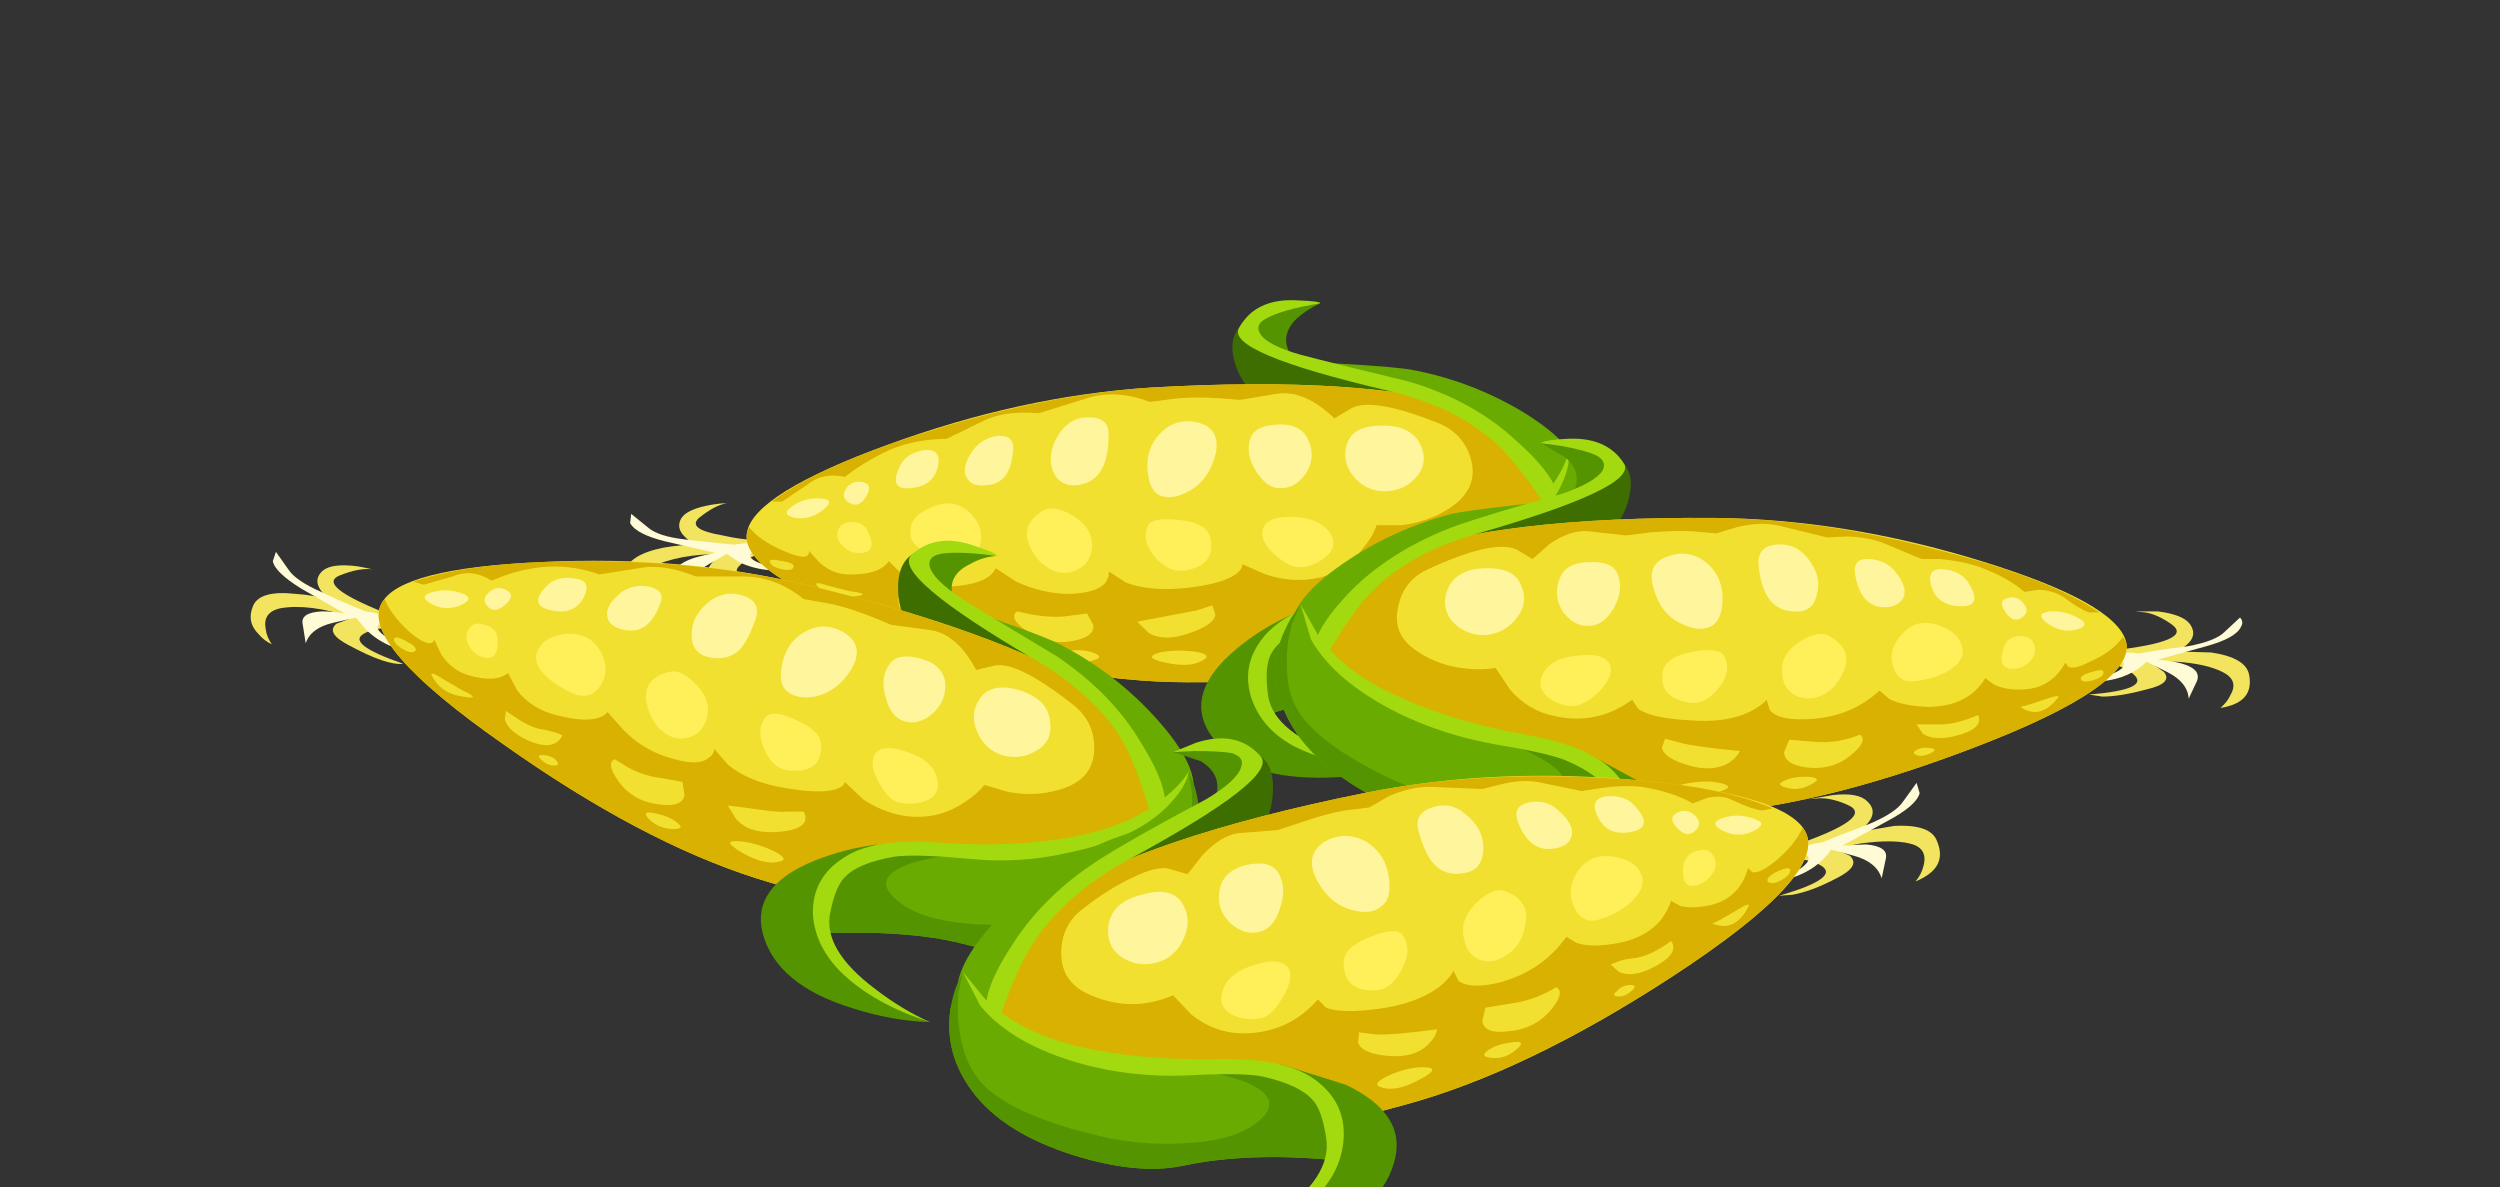 <?xml version="1.0" encoding="iso-8859-1"?>
<!-- Generator: Adobe Illustrator 15.1.0, SVG Export Plug-In . SVG Version: 6.00 Build 0)  -->
<!DOCTYPE svg PUBLIC "-//W3C//DTD SVG 1.1//EN" "http://www.w3.org/Graphics/SVG/1.1/DTD/svg11.dtd">
<svg version="1.1" id="flash0.ai" xmlns="http://www.w3.org/2000/svg" xmlns:xlink="http://www.w3.org/1999/xlink" x="0px" y="0px"
	 width="97.4px" height="46.25px" viewBox="0 0 97.4 46.25" style="enable-background:new 0 0 97.4 46.25;" xml:space="preserve">
<rect x="0" y="0" width="97.4" height="46.25" fill="#333333" stroke="none"/>
<path style="fill-rule:evenodd;clip-rule:evenodd;fill:#F2E45E;" d="M28.15,20.86c0.453,0.106,0.946,0.173,1.48,0.2l1.76,0.28
	c-1.253,0-2.107,0.227-2.56,0.68c-0.293,0.267-0.08,0.467,0.64,0.6c0.374,0.053,0.76,0.08,1.16,0.08
	c-0.374,0.213-1.12,0.2-2.24-0.04c-0.693-0.134-0.933-0.347-0.72-0.64c0.107-0.16,0.28-0.307,0.52-0.44c-1.2,0-2.133,0.173-2.8,0.52
	c-0.427,0.24-0.533,0.546-0.32,0.92c0.106,0.213,0.253,0.387,0.44,0.52c-0.213-0.027-0.427-0.094-0.64-0.2
	c-0.4-0.24-0.573-0.586-0.52-1.04c0.08-0.453,0.574-0.773,1.48-0.96c0.453-0.08,0.894-0.12,1.32-0.12
	c-0.16-0.053-0.307-0.146-0.44-0.28c-0.267-0.24-0.32-0.493-0.16-0.76c0.16-0.24,0.56-0.413,1.2-0.52
	c0.2-0.034,0.394-0.053,0.58-0.06c-0.322,0.054-0.688,0.247-1.1,0.58C26.91,20.474,27.216,20.7,28.15,20.86z"/>
<path style="fill-rule:evenodd;clip-rule:evenodd;fill:#FFFBD6;" d="M28.589,21.22c0.854-0.133,1.094-0.04,0.721,0.28
	c-0.24,0.213,0.04,0.413,0.84,0.6c0.4,0.106,0.826,0.187,1.28,0.24l-1.36-0.12c-0.453-0.026-0.88-0.133-1.28-0.32l-0.479-0.32
	l-0.76,0.44c-0.32,0.187-0.546,0.426-0.68,0.72l-0.12,0.36l-0.36-0.68c-0.133-0.267,0.08-0.493,0.64-0.68
	c0.267-0.08,0.546-0.146,0.84-0.2l-1.92-0.44c-0.773-0.187-1.24-0.427-1.4-0.72l0.04-0.36l0.64,0.52c0.266,0.24,0.76,0.4,1.48,0.48
	C27.136,21.074,27.763,21.14,28.589,21.22z"/>
<path style="fill-rule:evenodd;clip-rule:evenodd;fill:#3E6E00;" d="M49.71,16.02c-0.773-0.427-1.294-1.013-1.561-1.76
	c-0.213-0.64-0.173-1.133,0.12-1.48c0.293-0.4,0.427-0.387,0.4,0.04l0.2,0.32c0.187,0.213,0.399,0.36,0.64,0.44
	c0.347,0.133,1.666,0.533,3.96,1.2c1.04,0.374,1.427,0.693,1.159,0.959C54.47,15.874,52.829,15.967,49.71,16.02z"/>
<path style="fill-rule:evenodd;clip-rule:evenodd;fill:#F2E030;" d="M44.83,15.1c11.093-0.64,16.786,1.093,17.08,5.2
	c0.133,2.053-1.347,3.64-4.439,4.76c-2.854,1.039-6.587,1.546-11.2,1.52c-3.173,0-6.853-0.667-11.04-2
	c-4.347-1.413-6.386-2.707-6.12-3.88c0.213-0.987,2.026-2.107,5.44-3.36C38.043,16.06,41.469,15.313,44.83,15.1z"/>
<path style="fill-rule:evenodd;clip-rule:evenodd;fill:#D9B100;" d="M51.989,16.3c-0.773-0.747-1.52-1.067-2.24-0.96l-1.439,0.24
	c-1.12-0.106-1.987-0.12-2.6-0.04l-0.92,0.12c-0.88-0.347-1.72-0.387-2.52-0.12l-1.8,0.56c-0.906-0.08-1.64,0.026-2.2,0.32
	l-1.4,0.68c-0.8,0-1.546,0.146-2.24,0.44c-0.454,0.213-0.88,0.454-1.28,0.72l-0.44,0.32c-0.56-0.133-1.053-0.026-1.48,0.32
	l-0.96,0.64h-0.4c1.28-0.96,3.347-1.88,6.2-2.76c2.987-0.934,5.84-1.494,8.56-1.68c11.093-0.64,16.786,1.093,17.08,5.2
	c0.133,2.053-1.347,3.64-4.439,4.76c-2.854,1.039-6.587,1.546-11.2,1.52c-3.173,0-6.853-0.667-11.04-2
	c-4.347-1.413-6.386-2.707-6.12-3.88l0.08-0.16c0.24,0.32,0.654,0.614,1.24,0.88c0.773,0.347,1.133,0.36,1.08,0.04l0.44,0.48
	c0.374,0.32,0.787,0.467,1.24,0.44c0.72,0,1.2-0.173,1.44-0.52l0.56,0.56c0.507,0.347,1.08,0.493,1.72,0.44
	c1.066-0.054,1.693-0.293,1.88-0.721l0.8,0.521c0.693,0.32,1.387,0.479,2.08,0.479c0.72-0.026,1.187-0.173,1.4-0.439
	c0.107-0.16,0.147-0.307,0.12-0.44l0.68,0.44c0.64,0.24,1.44,0.307,2.4,0.2c0.934-0.106,1.573-0.293,1.92-0.56
	c0.16-0.133,0.227-0.253,0.2-0.36l0.92,0.4c0.72,0.24,1.427,0.28,2.119,0.12c0.694-0.187,1.268-0.587,1.721-1.2
	c0.24-0.293,0.4-0.573,0.479-0.839h1c0.8-0.107,1.48-0.374,2.041-0.8c0.613-0.48,0.826-1.067,0.64-1.76
	c-0.187-0.667-0.601-1.133-1.24-1.4c-1.786-0.72-2.946-0.907-3.48-0.56L51.989,16.3z"/>
<path style="fill-rule:evenodd;clip-rule:evenodd;fill:#549400;" d="M50.429,14.02c-1.066-0.48-1.706-0.827-1.919-1.04
	c-0.24-0.267,0.106-0.547,1.04-0.84c0.32-0.133,0.946-0.24,1.879-0.32c-0.346,0.16-0.652,0.36-0.919,0.6
	C50.003,12.927,49.976,13.46,50.429,14.02z"/>
<path style="fill-rule:evenodd;clip-rule:evenodd;fill:#69AB00;" d="M61.51,18.46c0.053,0.666-0.04,1.133-0.281,1.4l-0.359,0.16
	l-0.52-1c-0.348-0.453-0.787-0.92-1.32-1.4c-0.934-0.853-1.906-1.466-2.92-1.84c-0.96-0.374-2.227-0.8-3.8-1.28l-1.62-0.48
	c0.375,0.072,0.941,0.126,1.7,0.16c1.387,0.08,2.28,0.16,2.68,0.24c1.52,0.293,2.946,0.84,4.28,1.64
	C60.736,16.914,61.456,17.713,61.51,18.46z"/>
<path style="fill-rule:evenodd;clip-rule:evenodd;fill:#A3D90F;" d="M60.149,19.62c-0.721-1.093-1.36-1.894-1.921-2.4
	c-1.066-0.934-2.453-1.6-4.159-2c-4.213-0.987-6.146-1.8-5.8-2.44c0.427-0.773,1.173-1.134,2.24-1.08
	c0.666,0.026,0.974,0.067,0.919,0.12c-0.986,0.16-1.692,0.36-2.119,0.6c-0.294,0.16-0.36,0.36-0.2,0.6
	c0.187,0.293,0.706,0.56,1.561,0.8c0.906,0.24,2.306,0.586,4.199,1.04c1.627,0.479,2.987,1.213,4.08,2.2
	c0.826,0.72,1.36,1.333,1.6,1.84c0.107,0.267,0.134,0.454,0.08,0.561L60.149,19.62z"/>
<path style="fill-rule:evenodd;clip-rule:evenodd;fill:#69AB00;" d="M58.709,20.94c0.987-0.64,1.68-1.386,2.08-2.24
	c0.213-0.427,0.32-0.787,0.32-1.08l0.8,1.2c0.427,1.014,0.413,2.054-0.04,3.12c-0.507,1.2-1.56,2.293-3.16,3.28
	c-1.439,0.88-2.72,1.347-3.84,1.4c-1.093,0.054-2.386,0.293-3.88,0.72l-1.92,0.6c-0.293-0.186-0.52-0.439-0.68-0.76
	c-0.32-0.64-0.188-1.279,0.399-1.92c0.427-0.453,1.707-1,3.84-1.64C55.083,22.874,57.109,21.98,58.709,20.94z"/>
<path style="fill-rule:evenodd;clip-rule:evenodd;fill:#549400;" d="M61.869,21.94c-0.507,1.2-1.56,2.293-3.16,3.28
	c-1.439,0.88-2.72,1.347-3.84,1.4c-1.093,0.054-2.386,0.293-3.88,0.72l-1.92,0.6c-0.453-0.319-0.733-0.72-0.84-1.199l0.76-1.68
	c0.427-0.348,1.36-0.787,2.8-1.321l1.28-0.2c-0.934,0.427-1.533,0.84-1.8,1.24c-0.32,0.427-0.146,0.773,0.52,1.04
	c0.694,0.267,1.627,0.267,2.8,0c1.12-0.24,2.227-0.653,3.32-1.24c1.68-0.907,2.813-1.787,3.4-2.64c0.319-0.48,0.479-1.04,0.479-1.68
	c0-1.12-0.227-2-0.68-2.64l0.4,0.48C62.31,19.3,62.429,20.58,61.869,21.94z"/>
<path style="fill-rule:evenodd;clip-rule:evenodd;fill:#549400;" d="M47.109,28.54c-0.64-1.04-0.293-2.12,1.04-3.24
	c0.666-0.56,1.4-1.013,2.2-1.36l-1.04,1.36c-0.561,1.094-0.453,2.054,0.319,2.88c0.641,0.721,1.613,1.227,2.921,1.521
	c0.666,0.16,1.266,0.239,1.8,0.239c-0.907,0.24-1.894,0.36-2.96,0.36C49.257,30.3,47.83,29.713,47.109,28.54z"/>
<path style="fill-rule:evenodd;clip-rule:evenodd;fill:#A3D90F;" d="M61.109,17.62c0.053,0.374-0.053,0.827-0.32,1.36
	c-0.561,1.12-1.64,2.133-3.24,3.04c-1.12,0.64-2.333,1.106-3.64,1.4c-1.413,0.32-2.347,0.587-2.8,0.8
	c-0.853,0.427-1.387,0.854-1.6,1.28c-0.16,0.32-0.2,0.813-0.12,1.48c0.08,0.959,0.934,1.746,2.56,2.359
	c0.8,0.293,1.601,0.493,2.4,0.6c-1.547-0.026-2.866-0.319-3.96-0.879c-0.827-0.454-1.374-1.08-1.641-1.881
	c-0.266-0.854-0.106-1.64,0.48-2.359c0.586-0.721,1.667-1.267,3.24-1.64c2.133-0.507,3.919-1.16,5.359-1.96
	c1.173-0.64,2.067-1.427,2.681-2.36C60.829,18.38,61.029,17.967,61.109,17.62z"/>
<path style="fill-rule:evenodd;clip-rule:evenodd;fill:#FFF59C;" d="M52.51,17.22c0.16-0.427,0.613-0.64,1.36-0.64
	c0.745,0,1.239,0.253,1.479,0.76c0.213,0.48,0.146,0.907-0.2,1.28c-0.32,0.347-0.721,0.52-1.2,0.52s-0.88-0.187-1.2-0.56
	C52.402,18.154,52.323,17.7,52.51,17.22z"/>
<path style="fill-rule:evenodd;clip-rule:evenodd;fill:#FFF59C;" d="M48.71,17.1c0.105-0.347,0.466-0.533,1.079-0.56
	s1.014,0.187,1.2,0.64c0.187,0.427,0.146,0.853-0.119,1.28c-0.268,0.373-0.587,0.56-0.961,0.56c-0.347,0.026-0.667-0.187-0.96-0.64
	C48.656,17.927,48.576,17.5,48.71,17.1z"/>
<path style="fill-rule:evenodd;clip-rule:evenodd;fill:#FFF59C;" d="M45.189,16.9c0.4-0.426,0.893-0.573,1.48-0.439
	c0.613,0.16,0.84,0.586,0.68,1.279c-0.187,0.667-0.533,1.134-1.04,1.4c-0.427,0.24-0.8,0.293-1.12,0.16
	c-0.267-0.107-0.427-0.427-0.48-0.96C44.656,17.78,44.816,17.3,45.189,16.9z"/>
<path style="fill-rule:evenodd;clip-rule:evenodd;fill:#FFF59C;" d="M43.189,16.98c0,1.174-0.4,1.813-1.2,1.92
	c-0.506,0.054-0.84-0.16-1-0.64c-0.133-0.48-0.013-0.974,0.36-1.48c0.293-0.374,0.68-0.547,1.16-0.52
	C42.989,16.287,43.216,16.527,43.189,16.98z"/>
<path style="fill-rule:evenodd;clip-rule:evenodd;fill:#FFF59C;" d="M37.91,17.54c0.24-0.32,0.56-0.507,0.96-0.56
	c0.426-0.026,0.626,0.146,0.6,0.52c-0.053,0.907-0.4,1.374-1.04,1.4c-0.374,0.054-0.626-0.04-0.76-0.28
	C37.51,18.354,37.589,17.994,37.91,17.54z"/>
<path style="fill-rule:evenodd;clip-rule:evenodd;fill:#FFF59C;" d="M35.069,18.14c0.16-0.32,0.467-0.52,0.92-0.6
	c0.454-0.053,0.641,0.147,0.561,0.6c-0.107,0.533-0.467,0.827-1.08,0.88C34.883,19.074,34.75,18.78,35.069,18.14z"/>
<path style="fill-rule:evenodd;clip-rule:evenodd;fill:#FFF59C;" d="M32.91,19.14c0.133-0.293,0.36-0.414,0.68-0.36
	c0.293,0.053,0.347,0.24,0.16,0.56c-0.187,0.293-0.387,0.387-0.6,0.28C32.91,19.513,32.83,19.354,32.91,19.14z"/>
<path style="fill-rule:evenodd;clip-rule:evenodd;fill:#FFF59C;" d="M30.79,19.78c0.347-0.267,0.733-0.387,1.16-0.36
	c0.426,0.027,0.467,0.173,0.12,0.44c-0.32,0.266-0.68,0.373-1.08,0.32C30.617,20.1,30.55,19.967,30.79,19.78z"/>
<path style="fill-rule:evenodd;clip-rule:evenodd;fill:#FFEF59;" d="M32.63,20.74c0.053-0.266,0.24-0.4,0.56-0.4
	c0.32,0,0.534,0.134,0.64,0.4c0.24,0.507,0.146,0.773-0.28,0.8c-0.24,0.027-0.454-0.04-0.64-0.2
	C32.696,21.18,32.603,20.98,32.63,20.74z"/>
<path style="fill-rule:evenodd;clip-rule:evenodd;fill:#FFEF59;" d="M35.47,20.78c-0.027-0.454,0.24-0.787,0.8-1
	c0.56-0.267,1.054-0.213,1.48,0.16c0.4,0.374,0.546,0.8,0.44,1.28c-0.106,0.453-0.373,0.667-0.8,0.64
	c-0.48-0.027-0.907-0.134-1.28-0.32C35.683,21.327,35.47,21.074,35.47,20.78z"/>
<path style="fill-rule:evenodd;clip-rule:evenodd;fill:#FFEF59;" d="M40.629,19.9c0.267-0.16,0.64-0.106,1.12,0.16
	c0.507,0.293,0.773,0.667,0.8,1.12c0,0.453-0.16,0.773-0.48,0.959c-0.293,0.187-0.613,0.227-0.959,0.121
	c-0.427-0.16-0.747-0.467-0.96-0.92C39.856,20.753,40.016,20.273,40.629,19.9z"/>
<path style="fill-rule:evenodd;clip-rule:evenodd;fill:#FFEF59;" d="M44.709,20.5c0.107-0.24,0.507-0.32,1.2-0.24
	c0.72,0.053,1.133,0.28,1.24,0.68c0.16,0.72-0.16,1.147-0.96,1.28c-0.4,0.08-0.787-0.08-1.16-0.48
	C44.656,21.313,44.549,20.9,44.709,20.5z"/>
<path style="fill-rule:evenodd;clip-rule:evenodd;fill:#FFEF59;" d="M49.189,20.66c0.08-0.374,0.48-0.547,1.2-0.52
	c0.693,0.027,1.173,0.24,1.439,0.64c0.213,0.374,0.134,0.693-0.24,0.959c-0.293,0.24-0.613,0.36-0.96,0.36
	c-0.267,0-0.587-0.16-0.959-0.48C49.296,21.273,49.136,20.954,49.189,20.66z"/>
<path style="fill-rule:evenodd;clip-rule:evenodd;fill:#F2E030;" d="M34.989,23.3l0.561,0.16c0.426,0.107,0.76,0.146,1,0.12
	c0.426-0.08,0.707-0.093,0.84-0.04c-0.027,0.133-0.094,0.253-0.2,0.36c-0.267,0.213-0.667,0.28-1.2,0.2
	c-0.506-0.106-0.826-0.267-0.959-0.479L34.989,23.3z"/>
<path style="fill-rule:evenodd;clip-rule:evenodd;fill:#F2E030;" d="M42.589,24.34c0.054,0.32-0.227,0.533-0.84,0.641
	c-0.64,0.106-1.227-0.027-1.76-0.4c-0.479-0.347-0.6-0.6-0.36-0.76l0.56,0.12c0.454,0.08,0.867,0.107,1.24,0.08l0.92-0.12
	L42.589,24.34z"/>
<path style="fill-rule:evenodd;clip-rule:evenodd;fill:#F2E030;" d="M44.31,24.22l2.32-0.439l0.6-0.2l0.12,0.36
	c-0.027,0.267-0.36,0.506-1,0.72c-0.64,0.24-1.174,0.24-1.6,0L44.31,24.22z"/>
<path style="fill-rule:evenodd;clip-rule:evenodd;fill:#F2E030;" d="M45.189,25.42c0.373-0.08,0.813-0.094,1.32-0.04
	c0.533,0.08,0.64,0.2,0.32,0.36c-0.32,0.187-0.787,0.213-1.4,0.08C44.79,25.687,44.709,25.554,45.189,25.42z"/>
<path style="fill-rule:evenodd;clip-rule:evenodd;fill:#F2E030;" d="M42.549,25.74c-0.32,0.106-0.64,0.08-0.96-0.08
	c-0.32-0.16-0.253-0.267,0.2-0.32c0.347-0.026,0.64,0.014,0.88,0.12C42.91,25.566,42.87,25.66,42.549,25.74z"/>
<path style="fill-rule:evenodd;clip-rule:evenodd;fill:#F2E030;" d="M36.95,24.46c0.187-0.026,0.36,0,0.52,0.08
	c0.133,0.08,0.133,0.146,0,0.2c-0.16,0.053-0.347,0.04-0.56-0.04C36.669,24.594,36.683,24.514,36.95,24.46z"/>
<path style="fill-rule:evenodd;clip-rule:evenodd;fill:#F2E030;" d="M31.83,22.82c-0.106-0.133,0.04-0.133,0.44,0
	c0.587,0.16,0.934,0.24,1.04,0.24c0.48,0.08,0.387,0.146-0.28,0.2C32.55,23.313,32.149,23.167,31.83,22.82z"/>
<path style="fill-rule:evenodd;clip-rule:evenodd;fill:#F2E030;" d="M29.99,21.9c-0.027-0.106,0.133-0.12,0.48-0.04
	c0.347,0.053,0.493,0.133,0.44,0.24c-0.027,0.106-0.173,0.133-0.44,0.08C30.203,22.126,30.043,22.033,29.99,21.9z"/>
<path style="fill-rule:evenodd;clip-rule:evenodd;fill:#F2E45E;" d="M82.309,25.34c2.106-0.24,2.88-0.573,2.32-1
	c-0.373-0.267-0.72-0.427-1.04-0.479l-0.4-0.041h0.881c0.64,0.08,1.053,0.241,1.239,0.48c0.293,0.4,0.12,0.761-0.52,1.08l1.359,0.04
	c0.907,0.134,1.4,0.427,1.48,0.88c0.133,0.72-0.24,1.146-1.12,1.28c0.187-0.16,0.319-0.334,0.4-0.52
	c0.213-0.374,0.106-0.667-0.32-0.881c-0.427-0.213-1.026-0.347-1.8-0.399h-1.04l0.56,0.399c0.24,0.294,0.014,0.521-0.68,0.681
	c-0.693,0.187-1.267,0.279-1.72,0.279l-0.521-0.079c1.627-0.134,2.2-0.4,1.721-0.801c-0.294-0.267-0.801-0.439-1.521-0.52
	l-1.04-0.04L82.309,25.34z"/>
<path style="fill-rule:evenodd;clip-rule:evenodd;fill:#FFFBD6;" d="M80.549,26.7c1.787-0.347,2.479-0.667,2.08-0.96
	c-0.24-0.187-0.2-0.294,0.12-0.32c0.187,0,0.387,0.014,0.6,0.04c0.4-0.08,1.026-0.173,1.88-0.28c0.721-0.133,1.2-0.319,1.44-0.56
	l0.601-0.56c0.105,0.106,0.119,0.227,0.039,0.359c-0.133,0.293-0.586,0.547-1.359,0.76l-1.88,0.521c1.2,0.106,1.706,0.387,1.52,0.84
	l-0.319,0.68c-0.027-0.427-0.308-0.773-0.841-1.04l-0.8-0.399c-0.427,0.427-1,0.68-1.72,0.76L80.549,26.7z"/>
<path style="fill-rule:evenodd;clip-rule:evenodd;fill:#3E6E00;" d="M62.829,18.1l0.04-0.24c0.054-0.107,0.188-0.041,0.4,0.2
	c0.293,0.347,0.346,0.84,0.159,1.48c-0.213,0.747-0.706,1.36-1.479,1.84c-0.773,0.027-1.561,0.04-2.36,0.04
	c-1.6,0.026-2.439,0-2.52-0.08c-0.294-0.24,0.066-0.573,1.08-1c0.692-0.293,2-0.773,3.92-1.44C62.416,18.767,62.67,18.5,62.829,18.1
	z"/>
<path style="fill-rule:evenodd;clip-rule:evenodd;fill:#F2E030;" d="M82.828,24.98c0.294,1.146-1.692,2.533-5.959,4.159
	c-4.106,1.573-7.733,2.439-10.88,2.6c-4.64,0.268-8.4-0.039-11.28-0.919c-3.146-0.96-4.706-2.467-4.68-4.521
	c0.08-4.16,5.667-6.2,16.76-6.12c3.387,0.026,6.853,0.587,10.399,1.68C80.656,22.927,82.535,23.967,82.828,24.98z"/>
<path style="fill-rule:evenodd;clip-rule:evenodd;fill:#D9B100;" d="M81.789,23.86h-0.4c-0.24-0.08-0.573-0.28-1-0.6
	c-0.293-0.187-0.626-0.28-1-0.28l-0.52,0.08c-0.427-0.374-1-0.693-1.72-0.96c-0.453-0.16-0.974-0.267-1.561-0.32h-0.72l-1.44-0.6
	c-0.373-0.16-0.854-0.253-1.439-0.28l-0.801,0.04l-1.8-0.44c-0.506-0.133-1.079-0.12-1.72,0.04l-0.8,0.24l-0.92-0.08
	c-0.373-0.027-0.92-0.013-1.64,0.04l-0.96,0.121l-1.44-0.16c-0.453-0.054-0.96,0.106-1.521,0.48l-0.68,0.6l-0.6-0.36
	c-0.587-0.293-1.747-0.04-3.48,0.76c-0.64,0.293-1.026,0.787-1.159,1.48c-0.16,0.72,0.093,1.293,0.759,1.72
	c0.587,0.4,1.268,0.627,2.041,0.681c0.4,0.026,0.732,0.013,1-0.041l0.56,0.841c0.48,0.56,1.067,0.906,1.76,1.04
	c1.094,0.239,2.094,0.026,3-0.641l0.24,0.36c0.347,0.24,1,0.387,1.96,0.44c0.96,0.079,1.747-0.027,2.36-0.32
	c0.32-0.16,0.547-0.32,0.68-0.48l0.12,0.4c0.213,0.267,0.68,0.387,1.399,0.359c1.147-0.026,2.107-0.399,2.88-1.119l0.36,0.319
	c0.347,0.187,0.854,0.294,1.521,0.32c1.04,0,1.786-0.373,2.239-1.12l0.32,0.24c0.32,0.16,0.707,0.227,1.16,0.2
	c0.72-0.027,1.267-0.374,1.64-1.04l0.12,0.16c0.16,0.08,0.467,0,0.92-0.24c0.533-0.24,0.933-0.547,1.2-0.92l0.119,0.16
	c0.294,1.146-1.692,2.533-5.959,4.159c-4.106,1.573-7.733,2.439-10.88,2.6c-4.64,0.268-8.4-0.039-11.28-0.919
	c-3.146-0.96-4.706-2.467-4.68-4.521c0.08-4.16,5.667-6.2,16.76-6.12c2.747,0.026,5.64,0.44,8.681,1.24
	C78.349,22.14,80.456,22.954,81.789,23.86z"/>
<path style="fill-rule:evenodd;clip-rule:evenodd;fill:#549400;" d="M61.149,19.42c0.427-0.586,0.373-1.12-0.16-1.6l-0.96-0.56
	l1.92,0.2c0.907,0.293,1.267,0.56,1.08,0.8c-0.133,0.16-0.48,0.4-1.04,0.72L61.149,19.42z"/>
<path style="fill-rule:evenodd;clip-rule:evenodd;fill:#69AB00;" d="M59.189,19.66c0.695-0.063,1.229-0.137,1.6-0.22
	c-2.089,0.731-3.836,1.404-5.24,2.02c-1.626,0.72-2.973,1.88-4.039,3.479l-0.44,1c-0.133,0.027-0.267-0.026-0.399-0.159
	c-0.268-0.24-0.387-0.681-0.36-1.32c0.026-0.773,0.706-1.613,2.04-2.52c1.279-0.88,2.68-1.52,4.199-1.92
	C56.896,19.94,57.775,19.82,59.189,19.66z"/>
<path style="fill-rule:evenodd;clip-rule:evenodd;fill:#A3D90F;" d="M60.909,19.22c0.827-0.293,1.333-0.587,1.52-0.88
	c0.134-0.24,0.054-0.44-0.239-0.6c-0.293-0.133-0.733-0.253-1.32-0.359l-0.84-0.12l0.08-0.04c0.133-0.053,0.413-0.094,0.84-0.12
	c1.093-0.08,1.866,0.24,2.32,0.96c0.373,0.613-1.521,1.52-5.681,2.72c-1.706,0.48-3.066,1.213-4.079,2.2
	c-0.534,0.533-1.134,1.374-1.8,2.52l-0.44-0.12c-0.054-0.106-0.04-0.293,0.04-0.56c0.213-0.533,0.706-1.187,1.479-1.96
	c1.067-1.014,2.4-1.814,4-2.4C57.723,20.14,59.096,19.727,60.909,19.22z"/>
<path style="fill-rule:evenodd;clip-rule:evenodd;fill:#69AB00;" d="M63.389,30.54c0.641,0.613,0.801,1.239,0.48,1.88
	c-0.133,0.319-0.347,0.587-0.641,0.8c-2.133-0.667-4.093-1-5.879-1c-1.094,0.027-2.387-0.373-3.88-1.199
	c-1.654-0.907-2.76-1.934-3.32-3.081c-0.507-1.039-0.573-2.093-0.2-3.159l0.721-1.24l0.359,1.08c0.454,0.826,1.187,1.533,2.2,2.12
	c1.653,0.96,3.733,1.746,6.24,2.359C61.629,29.633,62.936,30.113,63.389,30.54z"/>
<path style="fill-rule:evenodd;clip-rule:evenodd;fill:#549400;" d="M60.31,29.18c1.413,0.4,2.36,0.787,2.84,1.16
	c0.373,0.64,0.653,1.187,0.84,1.64c-0.054,0.507-0.307,0.92-0.761,1.24c-2.133-0.667-4.093-1-5.879-1
	c-1.094,0.027-2.387-0.373-3.88-1.199c-1.654-0.907-2.76-1.934-3.32-3.081c-0.64-1.307-0.587-2.6,0.16-3.879l0.36-0.521l-0.32,0.72
	c-0.187,0.613-0.253,1.267-0.2,1.96c0.026,0.641,0.213,1.2,0.561,1.681c0.613,0.826,1.8,1.653,3.56,2.479
	c1.093,0.507,2.2,0.854,3.319,1.04c1.2,0.187,2.134,0.133,2.8-0.16c0.668-0.294,0.827-0.64,0.48-1.04
	c-0.267-0.373-0.88-0.76-1.84-1.159L60.31,29.18z"/>
<path style="fill-rule:evenodd;clip-rule:evenodd;fill:#549400;" d="M65.229,33.739c-0.64,1.227-2.026,1.881-4.159,1.961l-3-0.2
	l1.8-0.32c1.307-0.373,2.254-0.933,2.84-1.68c0.72-0.854,0.773-1.813,0.16-2.88l-1.12-1.32l2.28,1.24
	C65.416,31.579,65.815,32.646,65.229,33.739z"/>
<path style="fill-rule:evenodd;clip-rule:evenodd;fill:#A3D90F;" d="M60.989,29.62c-0.453-0.187-1.4-0.4-2.84-0.64
	c-1.308-0.24-2.534-0.641-3.68-1.2c-1.654-0.827-2.787-1.787-3.4-2.88l-0.399-1.36l0.68,1.2c0.666,0.934,1.6,1.68,2.8,2.24
	c1.521,0.746,3.347,1.307,5.479,1.68c1.573,0.293,2.667,0.773,3.28,1.439c0.667,0.721,0.88,1.507,0.64,2.36
	c-0.213,0.826-0.746,1.479-1.6,1.96c-0.64,0.373-1.479,0.667-2.521,0.88l-1.359,0.2l2.359-0.721c1.601-0.692,2.413-1.52,2.44-2.479
	c0.027-0.693-0.04-1.174-0.199-1.439C62.429,30.406,61.869,29.993,60.989,29.62z"/>
<path style="fill-rule:evenodd;clip-rule:evenodd;fill:#FFF59C;" d="M59.229,22.74c0.241,0.48,0.188,0.934-0.159,1.36
	c-0.294,0.374-0.681,0.587-1.16,0.641c-0.48,0.026-0.894-0.12-1.239-0.44c-0.374-0.373-0.468-0.813-0.281-1.32
	c0.214-0.534,0.694-0.813,1.44-0.84C58.576,22.113,59.042,22.313,59.229,22.74z"/>
<path style="fill-rule:evenodd;clip-rule:evenodd;fill:#FFF59C;" d="M63.029,22.38c0.16,0.4,0.106,0.84-0.16,1.32
	c-0.267,0.453-0.586,0.68-0.96,0.68c-0.373,0.026-0.707-0.146-1-0.52c-0.267-0.4-0.32-0.827-0.16-1.28
	c0.16-0.454,0.561-0.68,1.2-0.68C62.536,21.874,62.896,22.033,63.029,22.38z"/>
<path style="fill-rule:evenodd;clip-rule:evenodd;fill:#FFF59C;" d="M66.549,21.98c0.4,0.374,0.587,0.853,0.561,1.44
	c-0.026,0.534-0.187,0.867-0.48,1c-0.319,0.134-0.693,0.094-1.119-0.12c-0.534-0.239-0.895-0.693-1.081-1.36
	c-0.213-0.667-0.013-1.093,0.601-1.28C65.589,21.474,66.096,21.58,66.549,21.98z"/>
<path style="fill-rule:evenodd;clip-rule:evenodd;fill:#FFF59C;" d="M70.389,21.7c0.4,0.48,0.534,0.96,0.4,1.439
	c-0.106,0.507-0.413,0.734-0.92,0.68c-0.8-0.026-1.254-0.64-1.36-1.84c-0.026-0.454,0.2-0.707,0.68-0.76
	C69.669,21.167,70.069,21.327,70.389,21.7z"/>
<path style="fill-rule:evenodd;clip-rule:evenodd;fill:#FFF59C;" d="M73.829,22.26c0.347,0.426,0.453,0.773,0.32,1.04
	c-0.134,0.24-0.387,0.36-0.761,0.36c-0.613-0.027-0.986-0.467-1.119-1.32c-0.054-0.4,0.133-0.586,0.56-0.56
	C73.256,21.807,73.589,21.967,73.829,22.26z"/>
<path style="fill-rule:evenodd;clip-rule:evenodd;fill:#FFF59C;" d="M76.709,22.74c0.374,0.614,0.253,0.907-0.36,0.88
	c-0.613-0.027-0.986-0.307-1.12-0.84c-0.106-0.454,0.067-0.654,0.521-0.6C76.202,22.233,76.522,22.42,76.709,22.74z"/>
<path style="fill-rule:evenodd;clip-rule:evenodd;fill:#FFF59C;" d="M78.909,23.62c0.106,0.187,0.04,0.347-0.2,0.479
	c-0.213,0.107-0.413,0.014-0.6-0.28s-0.147-0.466,0.119-0.52C78.522,23.22,78.749,23.327,78.909,23.62z"/>
<path style="fill-rule:evenodd;clip-rule:evenodd;fill:#FFF59C;" d="M81.069,24.14c0.239,0.16,0.173,0.294-0.2,0.4
	c-0.373,0.08-0.733,0-1.08-0.24c-0.374-0.267-0.347-0.426,0.08-0.48C80.296,23.793,80.695,23.9,81.069,24.14z"/>
<path style="fill-rule:evenodd;clip-rule:evenodd;fill:#FFEF59;" d="M79.27,25.18c0.053,0.24-0.027,0.453-0.241,0.641
	c-0.187,0.16-0.399,0.24-0.64,0.24c-0.399-0.027-0.506-0.307-0.319-0.841c0.106-0.293,0.319-0.439,0.64-0.439
	C79.028,24.78,79.216,24.913,79.27,25.18z"/>
<path style="fill-rule:evenodd;clip-rule:evenodd;fill:#FFEF59;" d="M76.47,25.38c0,0.294-0.214,0.56-0.641,0.8
	c-0.347,0.188-0.76,0.307-1.24,0.36c-0.427,0.054-0.706-0.146-0.84-0.601c-0.134-0.453,0-0.879,0.4-1.279
	c0.373-0.4,0.853-0.493,1.439-0.28C76.149,24.594,76.442,24.927,76.47,25.38z"/>
<path style="fill-rule:evenodd;clip-rule:evenodd;fill:#FFEF59;" d="M71.27,24.78c0.613,0.347,0.8,0.8,0.56,1.359
	c-0.214,0.507-0.533,0.841-0.96,1c-0.32,0.106-0.627,0.094-0.92-0.04c-0.347-0.187-0.521-0.506-0.521-0.96
	c-0.026-0.453,0.213-0.84,0.721-1.159C70.629,24.687,71.002,24.62,71.27,24.78z"/>
<path style="fill-rule:evenodd;clip-rule:evenodd;fill:#FFEF59;" d="M67.189,25.58c0.187,0.4,0.106,0.813-0.24,1.24
	c-0.347,0.426-0.721,0.613-1.12,0.56c-0.827-0.134-1.173-0.547-1.04-1.24c0.08-0.373,0.48-0.626,1.2-0.76
	C66.683,25.273,67.083,25.34,67.189,25.58z"/>
<path style="fill-rule:evenodd;clip-rule:evenodd;fill:#FFEF59;" d="M62.749,25.98c0.054,0.266-0.093,0.586-0.439,0.959
	c-0.374,0.348-0.694,0.534-0.96,0.561c-0.32,0.026-0.641-0.066-0.961-0.28c-0.373-0.267-0.466-0.587-0.279-0.96
	c0.213-0.427,0.68-0.666,1.4-0.72C62.229,25.46,62.643,25.606,62.749,25.98z"/>
<path style="fill-rule:evenodd;clip-rule:evenodd;fill:#F2E030;" d="M77.069,27.86c0.159,0.373-0.174,0.653-1,0.84
	c-0.507,0.106-0.894,0.066-1.16-0.12l-0.24-0.36h0.84C75.909,28.246,76.429,28.127,77.069,27.86z"/>
<path style="fill-rule:evenodd;clip-rule:evenodd;fill:#F2E030;" d="M72.47,28.62c0.213,0.16,0.093,0.427-0.36,0.8
	c-0.48,0.4-1.054,0.561-1.721,0.48c-0.587-0.08-0.88-0.28-0.88-0.601l0.2-0.479l0.96,0.08C71.282,28.953,71.883,28.86,72.47,28.62z"
	/>
<path style="fill-rule:evenodd;clip-rule:evenodd;fill:#F2E030;" d="M67.789,29.26c-0.08,0.16-0.213,0.307-0.4,0.44
	c-0.426,0.267-0.96,0.307-1.6,0.12c-0.64-0.188-0.986-0.414-1.04-0.681l0.12-0.359l0.601,0.159
	C65.869,29.047,66.643,29.153,67.789,29.26z"/>
<path style="fill-rule:evenodd;clip-rule:evenodd;fill:#F2E030;" d="M66.989,30.5c0.507,0.106,0.439,0.24-0.2,0.4
	c-0.613,0.187-1.093,0.199-1.439,0.039c-0.32-0.159-0.227-0.293,0.279-0.399C66.162,30.434,66.615,30.42,66.989,30.5z"/>
<path style="fill-rule:evenodd;clip-rule:evenodd;fill:#F2E030;" d="M70.389,30.26c0.453,0.027,0.521,0.12,0.2,0.28
	c-0.293,0.187-0.613,0.24-0.96,0.16c-0.319-0.08-0.359-0.174-0.12-0.28C69.723,30.313,70.016,30.26,70.389,30.26z"/>
<path style="fill-rule:evenodd;clip-rule:evenodd;fill:#F2E030;" d="M75.149,29.14c0.266,0.027,0.293,0.094,0.079,0.2
	c-0.213,0.106-0.399,0.134-0.56,0.08c-0.133-0.053-0.133-0.12,0-0.2S74.962,29.113,75.149,29.14z"/>
<path style="fill-rule:evenodd;clip-rule:evenodd;fill:#F2E030;" d="M80.148,27.22c-0.452,0.561-0.933,0.667-1.439,0.32
	c0.08,0,0.427-0.106,1.04-0.32C80.148,27.087,80.282,27.087,80.148,27.22z"/>
<path style="fill-rule:evenodd;clip-rule:evenodd;fill:#F2E030;" d="M81.949,26.22c0,0.106-0.134,0.2-0.4,0.28
	s-0.427,0.066-0.479-0.04c-0.027-0.106,0.119-0.2,0.439-0.28C81.828,26.073,81.976,26.087,81.949,26.22z"/>
<path style="fill-rule:evenodd;clip-rule:evenodd;fill:#F2E45E;" d="M15.27,23.98l1.6,0.8c-1.2-0.374-2.08-0.413-2.64-0.12
	c-0.56,0.267-0.067,0.666,1.48,1.2c-0.427,0.053-1.133-0.187-2.12-0.721c-0.613-0.319-0.773-0.6-0.48-0.84l0.64-0.239
	c-1.146-0.374-2.093-0.494-2.84-0.36c-0.454,0.106-0.64,0.373-0.56,0.8c0.026,0.213,0.106,0.413,0.24,0.6
	c-0.187-0.08-0.36-0.213-0.52-0.399c-0.32-0.32-0.387-0.693-0.2-1.12c0.187-0.4,0.747-0.547,1.68-0.44
	c0.454,0.027,0.894,0.107,1.32,0.24c-0.56-0.453-0.653-0.84-0.28-1.16c0.24-0.187,0.68-0.24,1.32-0.16
	c0.213,0.036,0.413,0.076,0.6,0.12c-0.338-0.046-0.765,0.034-1.28,0.24C12.59,22.687,13.27,23.207,15.27,23.98z"/>
<path style="fill-rule:evenodd;clip-rule:evenodd;fill:#FFFBD6;" d="M14.23,23.82c0.853,0.107,1.053,0.267,0.6,0.48
	c-0.293,0.106-0.08,0.374,0.64,0.8c0.347,0.214,0.72,0.414,1.12,0.601l-1.24-0.48c-0.427-0.159-0.8-0.399-1.12-0.72l-0.36-0.439
	l-0.88,0.199c-0.586,0.134-0.946,0.4-1.08,0.801L11.79,24.3c-0.053-0.293,0.2-0.453,0.76-0.48c0.293,0,0.587,0.027,0.88,0.08
	l-1.68-0.96c-0.693-0.427-1.067-0.787-1.12-1.08l0.12-0.36l0.48,0.68c0.187,0.293,0.613,0.586,1.28,0.88
	C12.883,23.247,13.457,23.5,14.23,23.82z"/>
<path style="fill-rule:evenodd;clip-rule:evenodd;fill:#3E6E00;" d="M35.95,25.18c-0.613-0.666-0.933-1.386-0.96-2.16
	c-0.026-0.667,0.147-1.133,0.521-1.4c0.427-0.267,0.56-0.213,0.4,0.16l0.12,0.359c0.106,0.267,0.253,0.467,0.44,0.6
	c0.293,0.24,1.426,1.027,3.4,2.36c0.906,0.667,1.187,1.08,0.84,1.24C40.523,26.446,38.936,26.061,35.95,25.18z"/>
<path style="fill-rule:evenodd;clip-rule:evenodd;fill:#F2E030;" d="M14.87,23.5c0.48-0.907,2.547-1.44,6.2-1.6
	c3.707-0.187,7.2,0.12,10.48,0.92c10.8,2.64,15.706,6,14.72,10.08c-0.48,2-2.374,3.066-5.68,3.2
	c-2.986,0.134-6.693-0.493-11.12-1.88c-3.013-0.96-6.307-2.707-9.88-5.239C15.856,26.367,14.283,24.54,14.87,23.5z"/>
<path style="fill-rule:evenodd;clip-rule:evenodd;fill:#D9B100;" d="M31.31,23.34c-0.721-0.586-1.507-0.88-2.36-0.88h-1.84
	c-0.854-0.347-1.6-0.453-2.24-0.32l-1.52,0.24c-0.746-0.267-1.506-0.36-2.28-0.28c-0.48,0.053-0.947,0.16-1.4,0.32l-0.52,0.2
	c-0.507-0.32-1.013-0.374-1.52-0.16l-1.12,0.32l-0.4-0.12c1.547-0.534,3.8-0.8,6.76-0.8c3.147,0,6.04,0.32,8.68,0.959
	c10.8,2.64,15.706,6,14.72,10.08c-0.48,2-2.374,3.066-5.68,3.2c-2.986,0.134-6.693-0.493-11.12-1.88
	c-3.013-0.96-6.307-2.707-9.88-5.239c-3.733-2.613-5.307-4.44-4.72-5.48c0-0.026,0.041-0.08,0.12-0.16
	c0.134,0.374,0.44,0.787,0.92,1.24c0.4,0.347,0.693,0.507,0.879,0.48c0.08-0.027,0.121-0.08,0.121-0.16l0.28,0.6
	c0.267,0.4,0.613,0.667,1.04,0.8c0.72,0.214,1.24,0.187,1.56-0.08l0.36,0.681c0.374,0.479,0.88,0.8,1.52,0.96
	c1.04,0.267,1.707,0.227,2-0.12l0.64,0.72c0.533,0.533,1.146,0.894,1.84,1.08c0.693,0.214,1.173,0.214,1.439,0
	c0.16-0.106,0.24-0.227,0.24-0.36l0.52,0.601c0.533,0.453,1.28,0.76,2.24,0.92c0.934,0.16,1.6,0.173,2,0.04
	c0.214-0.08,0.32-0.174,0.32-0.28l0.72,0.68c0.64,0.427,1.307,0.653,2,0.681c0.72,0.026,1.387-0.174,2-0.601
	c0.32-0.213,0.56-0.427,0.72-0.64l0.96,0.28c0.773,0.133,1.494,0.079,2.16-0.16c0.747-0.267,1.134-0.761,1.16-1.48
	c0.027-0.693-0.227-1.267-0.76-1.72c-1.52-1.2-2.574-1.72-3.16-1.561l-0.68,0.16c-0.507-0.96-1.12-1.479-1.84-1.56l-1.479-0.2
	c-1.041-0.453-1.867-0.733-2.48-0.84L31.31,23.34z"/>
<path style="fill-rule:evenodd;clip-rule:evenodd;fill:#549400;" d="M37.189,23.46c-0.88-0.773-1.386-1.293-1.52-1.56
	c-0.133-0.267,0.293-0.44,1.28-0.52c0.346-0.026,0.973,0.066,1.88,0.28c-0.374,0.026-0.72,0.133-1.04,0.32
	C37.123,22.3,36.923,22.793,37.189,23.46z"/>
<path style="fill-rule:evenodd;clip-rule:evenodd;fill:#69AB00;" d="M44.35,29.46c-0.667-1.093-1.414-1.96-2.24-2.6
	c-0.827-0.641-1.907-1.427-3.24-2.36l-1.44-0.98c0.316,0.174,0.85,0.407,1.6,0.7c1.307,0.454,2.133,0.787,2.48,1
	c1.386,0.747,2.586,1.693,3.6,2.841c1.094,1.227,1.547,2.213,1.36,2.96c-0.16,0.64-0.387,1.053-0.68,1.239l-0.4,0.04
	c-0.053-0.479-0.12-0.84-0.2-1.08C45.056,30.767,44.776,30.18,44.35,29.46z"/>
<path style="fill-rule:evenodd;clip-rule:evenodd;fill:#A3D90F;" d="M44.83,31.7c-0.374-1.254-0.747-2.214-1.12-2.88
	c-0.747-1.2-1.88-2.24-3.4-3.12c-3.733-2.187-5.333-3.547-4.8-4.08c0.64-0.587,1.453-0.707,2.44-0.36
	c0.64,0.213,0.933,0.346,0.88,0.4c-0.987-0.134-1.72-0.16-2.2-0.08c-0.347,0.08-0.48,0.253-0.4,0.52
	c0.107,0.346,0.533,0.76,1.28,1.24c0.8,0.507,2.026,1.254,3.68,2.24c1.414,0.96,2.493,2.066,3.24,3.32
	c0.586,0.933,0.906,1.68,0.959,2.239c0.027,0.294,0,0.48-0.08,0.561H44.83z"/>
<path style="fill-rule:evenodd;clip-rule:evenodd;fill:#69AB00;" d="M43.069,32.54c1.147-0.32,2.026-0.827,2.64-1.52
	c0.32-0.347,0.52-0.667,0.6-0.96l0.4,1.399c0.107,1.093-0.213,2.08-0.96,2.96c-0.827,1.014-2.146,1.746-3.96,2.2
	c-1.653,0.427-3.014,0.493-4.08,0.2c-1.067-0.294-2.374-0.454-3.92-0.48h-2.04c-0.213-0.267-0.346-0.587-0.4-0.96
	c-0.133-0.693,0.187-1.254,0.96-1.68c0.56-0.32,1.934-0.467,4.12-0.44C39.016,33.286,41.229,33.047,43.069,32.54z"/>
<path style="fill-rule:evenodd;clip-rule:evenodd;fill:#549400;" d="M45.75,34.42c-0.827,1.014-2.146,1.746-3.96,2.2
	c-1.653,0.427-3.014,0.493-4.08,0.2c-1.067-0.294-2.374-0.454-3.92-0.48h-2.04c-0.346-0.427-0.493-0.894-0.439-1.4
	c0.773-0.853,1.186-1.306,1.24-1.36c0.586-0.239,1.6-0.387,3.04-0.439l1.32,0.2c-1.04,0.134-1.747,0.347-2.12,0.64
	c-0.427,0.32-0.347,0.707,0.24,1.16c0.56,0.453,1.44,0.733,2.64,0.84c1.12,0.107,2.293,0.041,3.52-0.2
	c1.893-0.372,3.24-0.88,4.04-1.52c0.427-0.347,0.747-0.826,0.96-1.439c0.213-0.667,0.293-1.32,0.24-1.96l-0.12-0.8l0.24,0.6
	C46.949,32.073,46.683,33.326,45.75,34.42z"/>
<path style="fill-rule:evenodd;clip-rule:evenodd;fill:#549400;" d="M29.71,36.34c-0.293-1.2,0.373-2.133,2-2.8
	c0.8-0.32,1.626-0.533,2.479-0.641c-0.507,0.24-0.973,0.574-1.4,1c-0.853,0.854-1.053,1.801-0.6,2.84
	c0.427,0.881,1.227,1.653,2.4,2.32c0.587,0.348,1.134,0.601,1.64,0.761c-0.96-0.027-1.947-0.2-2.96-0.521
	C31.243,38.687,30.056,37.7,29.71,36.34z"/>
<path style="fill-rule:evenodd;clip-rule:evenodd;fill:#A3D90F;" d="M46.31,30.061c-0.054,0.373-0.293,0.786-0.72,1.239
	c-0.827,0.907-2.146,1.547-3.96,1.92c-1.253,0.293-2.547,0.373-3.88,0.24c-1.44-0.134-2.413-0.16-2.92-0.08
	c-0.934,0.16-1.573,0.427-1.92,0.8c-0.24,0.24-0.427,0.693-0.56,1.36c-0.213,0.96,0.374,1.96,1.76,3c0.693,0.533,1.4,0.96,2.12,1.28
	c-1.493-0.48-2.667-1.147-3.52-2c-0.667-0.694-1.014-1.454-1.041-2.28c0-0.906,0.4-1.613,1.2-2.12c0.747-0.507,1.934-0.707,3.56-0.6
	c2.16,0.159,4.053,0.066,5.68-0.28c1.307-0.267,2.4-0.761,3.279-1.48C45.816,30.713,46.123,30.38,46.31,30.061z"/>
<path style="fill-rule:evenodd;clip-rule:evenodd;fill:#FFF59C;" d="M38.229,27.14c0.32-0.373,0.827-0.453,1.52-0.239
	c0.72,0.239,1.106,0.64,1.16,1.199c0.08,0.533-0.106,0.92-0.56,1.16c-0.4,0.24-0.84,0.294-1.32,0.16
	c-0.454-0.16-0.773-0.467-0.96-0.92C37.856,28.02,37.91,27.566,38.229,27.14z"/>
<path style="fill-rule:evenodd;clip-rule:evenodd;fill:#FFF59C;" d="M34.669,25.86c0.213-0.294,0.613-0.36,1.2-0.2
	c0.586,0.16,0.907,0.479,0.96,0.96c0.027,0.479-0.147,0.88-0.52,1.2c-0.347,0.293-0.707,0.387-1.08,0.279
	c-0.347-0.106-0.586-0.413-0.72-0.92C34.35,26.646,34.403,26.207,34.669,25.86z"/>
<path style="fill-rule:evenodd;clip-rule:evenodd;fill:#FFF59C;" d="M31.35,24.62c0.507-0.294,1.026-0.28,1.56,0.04
	c0.533,0.347,0.613,0.826,0.24,1.439c-0.346,0.561-0.813,0.907-1.4,1.04c-0.453,0.08-0.813,0.014-1.08-0.2
	c-0.24-0.186-0.307-0.533-0.2-1.039C30.576,25.313,30.87,24.887,31.35,24.62z"/>
<path style="fill-rule:evenodd;clip-rule:evenodd;fill:#FFF59C;" d="M27.71,23.38c0.4-0.267,0.827-0.32,1.28-0.16
	c0.453,0.16,0.6,0.467,0.44,0.92c-0.187,0.534-0.387,0.921-0.6,1.16c-0.293,0.294-0.68,0.4-1.16,0.32
	c-0.506-0.106-0.746-0.413-0.72-0.92C26.95,24.193,27.203,23.753,27.71,23.38z"/>
<path style="fill-rule:evenodd;clip-rule:evenodd;fill:#FFF59C;" d="M24.23,23.06c0.32-0.213,0.68-0.28,1.08-0.2
	c0.426,0.106,0.56,0.333,0.4,0.68c-0.293,0.8-0.76,1.134-1.4,1c-0.374-0.08-0.587-0.24-0.64-0.479
	C23.59,23.74,23.776,23.407,24.23,23.06z"/>
<path style="fill-rule:evenodd;clip-rule:evenodd;fill:#FFF59C;" d="M21.31,22.82c0.266-0.266,0.626-0.36,1.08-0.28
	c0.454,0.053,0.573,0.293,0.36,0.72c-0.24,0.479-0.667,0.653-1.28,0.52C20.856,23.646,20.803,23.327,21.31,22.82z"/>
<path style="fill-rule:evenodd;clip-rule:evenodd;fill:#FFF59C;" d="M18.99,23.14c0.214-0.24,0.454-0.293,0.72-0.16
	s0.267,0.32,0,0.56s-0.493,0.28-0.68,0.12C18.843,23.474,18.83,23.3,18.99,23.14z"/>
<path style="fill-rule:evenodd;clip-rule:evenodd;fill:#FFF59C;" d="M16.75,23.1c0.4-0.133,0.8-0.133,1.2,0
	c0.4,0.133,0.4,0.293,0,0.48c-0.4,0.16-0.773,0.146-1.12-0.04C16.483,23.354,16.457,23.207,16.75,23.1z"/>
<path style="fill-rule:evenodd;clip-rule:evenodd;fill:#FFEF59;" d="M18.23,24.58c0.106-0.267,0.32-0.347,0.64-0.24
	c0.32,0.08,0.494,0.267,0.52,0.561c0.027,0.56-0.146,0.8-0.52,0.72c-0.24-0.054-0.426-0.187-0.56-0.4
	C18.15,24.98,18.124,24.767,18.23,24.58z"/>
<path style="fill-rule:evenodd;clip-rule:evenodd;fill:#FFEF59;" d="M20.91,25.46c0.133-0.427,0.493-0.68,1.08-0.76
	c0.614-0.054,1.067,0.146,1.36,0.6c0.293,0.48,0.32,0.934,0.08,1.36c-0.24,0.4-0.573,0.533-1,0.4
	c-0.453-0.188-0.826-0.414-1.12-0.681C20.963,26.061,20.83,25.754,20.91,25.46z"/>
<path style="fill-rule:evenodd;clip-rule:evenodd;fill:#FFEF59;" d="M26.07,26.18c0.32-0.08,0.667,0.08,1.04,0.48
	c0.4,0.4,0.546,0.826,0.44,1.279c-0.133,0.454-0.387,0.721-0.76,0.801c-0.32,0.08-0.626,0.014-0.92-0.2
	c-0.346-0.267-0.573-0.653-0.68-1.16C25.083,26.74,25.376,26.34,26.07,26.18z"/>
<path style="fill-rule:evenodd;clip-rule:evenodd;fill:#FFEF59;" d="M29.83,27.939c0.187-0.213,0.587-0.173,1.2,0.121
	c0.667,0.293,0.987,0.64,0.96,1.039c0,0.693-0.427,1-1.28,0.92c-0.4-0.053-0.707-0.319-0.92-0.8
	C29.55,28.687,29.563,28.26,29.83,27.939z"/>
<path style="fill-rule:evenodd;clip-rule:evenodd;fill:#FFEF59;" d="M34.069,29.42c0.16-0.32,0.587-0.359,1.28-0.12
	c0.667,0.214,1.054,0.561,1.16,1.04c0.106,0.427-0.054,0.72-0.48,0.88c-0.347,0.106-0.693,0.12-1.041,0.04
	c-0.266-0.08-0.52-0.347-0.76-0.8S33.937,29.66,34.069,29.42z"/>
<path style="fill-rule:evenodd;clip-rule:evenodd;fill:#F2E030;" d="M19.71,27.7l0.479,0.319c0.374,0.24,0.693,0.374,0.96,0.4
	c0.4,0.08,0.653,0.16,0.76,0.24c-0.24,0.453-0.734,0.493-1.48,0.12c-0.453-0.24-0.707-0.493-0.76-0.761L19.71,27.7z"/>
<path style="fill-rule:evenodd;clip-rule:evenodd;fill:#F2E030;" d="M23.95,29.58l0.52,0.32c0.4,0.213,0.8,0.346,1.2,0.399
	l0.919,0.16l0.08,0.52c-0.053,0.32-0.387,0.44-1,0.36c-0.667-0.08-1.187-0.374-1.56-0.88C23.763,29.98,23.71,29.687,23.95,29.58z"/>
<path style="fill-rule:evenodd;clip-rule:evenodd;fill:#F2E030;" d="M28.35,31.38l0.92,0.12c0.693,0.106,1.16,0.146,1.4,0.12h0.641
	c0.08,0.133,0.093,0.267,0.04,0.4c-0.133,0.239-0.533,0.372-1.2,0.399c-0.667,0.026-1.16-0.146-1.48-0.521L28.35,31.38z"/>
<path style="fill-rule:evenodd;clip-rule:evenodd;fill:#F2E030;" d="M28.83,32.779c0.374,0.027,0.8,0.147,1.28,0.36
	c0.479,0.24,0.546,0.387,0.2,0.439c-0.374,0.081-0.84-0.039-1.4-0.359C28.323,32.873,28.296,32.727,28.83,32.779z"/>
<path style="fill-rule:evenodd;clip-rule:evenodd;fill:#F2E030;" d="M25.59,31.7c0.347,0.079,0.613,0.199,0.8,0.359
	c0.213,0.16,0.16,0.24-0.16,0.24c-0.347,0-0.654-0.12-0.92-0.36C25.043,31.673,25.137,31.593,25.59,31.7z"/>
<path style="fill-rule:evenodd;clip-rule:evenodd;fill:#F2E030;" d="M21.23,29.42c0.187,0.026,0.333,0.094,0.44,0.2
	c0.106,0.134,0.093,0.2-0.04,0.2c-0.16,0.026-0.333-0.04-0.52-0.2S20.963,29.394,21.23,29.42z"/>
<path style="fill-rule:evenodd;clip-rule:evenodd;fill:#F2E030;" d="M16.83,26.34c-0.08-0.16,0.066-0.12,0.44,0.12
	c0.533,0.32,0.84,0.493,0.92,0.521c0.4,0.213,0.28,0.253-0.36,0.119C17.376,26.993,17.043,26.74,16.83,26.34z"/>
<path style="fill-rule:evenodd;clip-rule:evenodd;fill:#F2E030;" d="M15.35,24.9c0.026-0.107,0.187-0.08,0.48,0.08
	c0.293,0.159,0.413,0.279,0.36,0.359c-0.08,0.106-0.24,0.094-0.48-0.04C15.47,25.167,15.35,25.033,15.35,24.9z"/>
<path style="fill-rule:evenodd;clip-rule:evenodd;fill:#F2E45E;" d="M74.949,33.7c0.106-0.453-0.08-0.734-0.561-0.84
	c-0.453-0.107-1.079-0.107-1.88,0l-1.08,0.199l0.641,0.28c0.293,0.267,0.119,0.56-0.521,0.88c-0.666,0.347-1.239,0.56-1.72,0.641
	l-0.52,0.039c1.652-0.479,2.187-0.879,1.6-1.199c-0.347-0.214-0.907-0.28-1.681-0.2l-1.04,0.2l1.721-0.761
	c2.08-0.72,2.787-1.239,2.119-1.56c-0.399-0.188-0.772-0.28-1.119-0.28l-0.439,0.04l0.919-0.16c0.667-0.079,1.12,0,1.36,0.24
	c0.373,0.347,0.253,0.746-0.36,1.2l1.4-0.24c0.96-0.054,1.521,0.146,1.681,0.6c0.293,0.694,0.013,1.214-0.841,1.561
	C74.789,34.153,74.896,33.939,74.949,33.7z"/>
<path style="fill-rule:evenodd;clip-rule:evenodd;fill:#FFFBD6;" d="M74.789,30.9c-0.08,0.319-0.493,0.679-1.24,1.079l-1.76,0.96
	l0.92-0.04c0.587,0.054,0.84,0.24,0.761,0.561l-0.16,0.76c-0.134-0.427-0.494-0.72-1.081-0.88l-0.88-0.24
	c-0.373,0.534-0.906,0.907-1.6,1.12l-1.32,0.48c1.733-0.721,2.36-1.2,1.881-1.44c-0.294-0.134-0.268-0.239,0.079-0.32
	c0.187-0.053,0.387-0.093,0.601-0.119c0.373-0.16,0.986-0.4,1.84-0.721c0.693-0.293,1.133-0.587,1.32-0.88l0.52-0.72L74.789,30.9z"
	/>
<path style="fill-rule:evenodd;clip-rule:evenodd;fill:#3E6E00;" d="M49.109,29.46c0.374,0.267,0.533,0.76,0.479,1.479
	c-0.053,0.827-0.426,1.573-1.119,2.24c-0.774,0.187-1.56,0.373-2.36,0.56c-1.626,0.374-2.493,0.521-2.6,0.44
	c-0.134-0.08-0.134-0.227,0-0.44c0.16-0.239,0.466-0.52,0.92-0.84c0.64-0.453,1.866-1.227,3.68-2.319
	c0.319-0.213,0.52-0.547,0.601-1c-0.027-0.106-0.04-0.187-0.04-0.24C48.723,29.233,48.87,29.273,49.109,29.46z"/>
<path style="fill-rule:evenodd;clip-rule:evenodd;fill:#F2E030;" d="M70.349,32.42c0.561,1.12-1.16,2.987-5.159,5.601
	c-3.84,2.506-7.348,4.187-10.52,5.039c-4.613,1.28-8.467,1.773-11.56,1.479c-3.414-0.293-5.32-1.519-5.72-3.679
	c-0.773-4.374,4.48-7.694,15.76-9.96c3.413-0.693,7.04-0.854,10.88-0.48C67.763,30.793,69.869,31.46,70.349,32.42z"/>
<path style="fill-rule:evenodd;clip-rule:evenodd;fill:#D9B100;" d="M67.51,31.18c-0.294-0.159-0.641-0.187-1.04-0.08l-0.521,0.2
	c-0.507-0.293-1.16-0.507-1.96-0.64c-0.479-0.054-1.014-0.04-1.601,0.04l-0.76,0.12l-1.56-0.32c-0.427-0.106-0.934-0.094-1.521,0.04
	l-0.8,0.2l-1.92-0.08c-0.533-0.027-1.106,0.094-1.72,0.36l-0.76,0.439l-0.96,0.119c-0.374,0.055-0.92,0.2-1.641,0.441l-0.96,0.319
	l-1.52,0.12c-0.453,0.053-0.92,0.333-1.4,0.84l-0.6,0.76l-0.68-0.199c-0.32-0.107-0.827,0.013-1.52,0.359
	c-0.613,0.293-1.227,0.68-1.84,1.16c-0.586,0.427-0.88,1.013-0.88,1.76c0,0.773,0.387,1.32,1.16,1.64c1.066,0.454,2.133,0.454,3.2,0
	l0.72,0.761c0.613,0.48,1.28,0.72,1.999,0.72c1.174,0,2.147-0.439,2.921-1.32l0.32,0.32c0.399,0.16,1.093,0.174,2.079,0.04
	c0.96-0.134,1.733-0.413,2.32-0.84c0.293-0.24,0.479-0.453,0.56-0.64l0.2,0.399c0.294,0.214,0.8,0.24,1.521,0.08
	c1.146-0.293,2.039-0.893,2.68-1.8l0.399,0.239c0.4,0.134,0.947,0.134,1.641,0c1.066-0.213,1.746-0.76,2.04-1.64l0.36,0.2
	c0.346,0.08,0.746,0.066,1.2-0.04c0.746-0.187,1.226-0.667,1.439-1.439l0.16,0.159c0.187,0.054,0.493-0.093,0.919-0.439
	c0.508-0.427,0.854-0.854,1.04-1.28l0.12,0.16c0.561,1.12-1.16,2.987-5.159,5.601c-3.84,2.506-7.348,4.187-10.52,5.039
	c-4.613,1.28-8.467,1.773-11.56,1.479c-3.414-0.293-5.32-1.519-5.72-3.679c-0.773-4.374,4.48-7.694,15.76-9.96
	c2.773-0.561,5.786-0.761,9.04-0.601c3.066,0.134,5.359,0.533,6.88,1.2l-0.4,0.079C68.402,31.553,68.016,31.42,67.51,31.18z"/>
<path style="fill-rule:evenodd;clip-rule:evenodd;fill:#549400;" d="M47.27,31.3c0.32-0.693,0.16-1.239-0.48-1.64l-1.08-0.36
	l1.96-0.2c0.959,0.134,1.373,0.334,1.24,0.601C48.776,29.993,48.229,30.526,47.27,31.3z"/>
<path style="fill-rule:evenodd;clip-rule:evenodd;fill:#69AB00;" d="M45.35,32.021c0.677-0.221,1.19-0.414,1.54-0.581
	c-1.936,1.188-3.557,2.261-4.859,3.221c-0.907,0.64-1.72,1.52-2.44,2.64c-0.427,0.666-0.747,1.267-0.959,1.8l-0.28,1.16
	c-0.133,0.054-0.267,0.026-0.4-0.08c-0.32-0.187-0.533-0.627-0.64-1.319c-0.133-0.801,0.387-1.827,1.56-3.081
	c1.12-1.146,2.413-2.093,3.88-2.84C43.096,32.753,43.963,32.446,45.35,32.021z"/>
<path style="fill-rule:evenodd;clip-rule:evenodd;fill:#A3D90F;" d="M43.069,33.34c0.854-0.533,2.16-1.267,3.92-2.2
	c0.8-0.479,1.253-0.894,1.36-1.239c0.106-0.268-0.014-0.454-0.36-0.561c-0.32-0.053-0.8-0.08-1.44-0.08l-0.84,0.04l0.88-0.36
	c1.067-0.346,1.907-0.173,2.52,0.521c0.507,0.56-1.213,1.906-5.16,4.04c-1.6,0.88-2.813,1.934-3.64,3.16
	c-0.454,0.666-0.907,1.666-1.36,3l-0.48-0.04c-0.08-0.107-0.094-0.307-0.04-0.6c0.08-0.587,0.44-1.36,1.08-2.32
	C40.363,35.393,41.549,34.273,43.069,33.34z"/>
<path style="fill-rule:evenodd;clip-rule:evenodd;fill:#69AB00;" d="M46.069,45.42c-1.146,0.24-2.546,0.106-4.2-0.4
	c-1.867-0.586-3.2-1.427-4-2.52c-0.72-0.96-1-2.026-0.84-3.2l0.48-1.439l0.6,1.039c0.613,0.747,1.493,1.32,2.64,1.721
	c1.867,0.64,4.133,1.014,6.8,1.119c2.293,0.081,3.708,0.294,4.24,0.641c0.773,0.48,1.067,1.094,0.881,1.84
	c-0.081,0.4-0.241,0.733-0.48,1C49.87,44.979,47.83,45.047,46.069,45.42z"/>
<path style="fill-rule:evenodd;clip-rule:evenodd;fill:#549400;" d="M42.51,44.18c1.227,0.32,2.439,0.44,3.64,0.359
	c1.227-0.053,2.146-0.306,2.76-0.76c0.613-0.453,0.707-0.866,0.28-1.239c-0.347-0.32-1.054-0.574-2.12-0.761l1.359-0.119
	c1.494,0.106,2.534,0.293,3.121,0.56l1.199,1.56c0,0.507-0.187,0.986-0.56,1.44c-2.319-0.24-4.36-0.173-6.12,0.2
	c-1.146,0.24-2.546,0.106-4.2-0.4c-1.867-0.586-3.2-1.427-4-2.52c-0.907-1.227-1.12-2.561-0.64-4l0.28-0.64l-0.16,0.8
	c-0.08,0.692-0.026,1.399,0.16,2.119c0.16,0.641,0.466,1.174,0.92,1.601C39.229,43.1,40.589,43.699,42.51,44.18z"/>
<path style="fill-rule:evenodd;clip-rule:evenodd;fill:#549400;" d="M54.31,45.3c-0.4,1.413-1.667,2.399-3.8,2.96l-3.08,0.439
	c0.533-0.16,1.106-0.399,1.72-0.72c1.253-0.667,2.107-1.453,2.561-2.359c0.56-1.067,0.413-2.08-0.44-3.041L49.87,41.46l2.559,0.8
	C54.057,43.033,54.683,44.047,54.31,45.3z"/>
<path style="fill-rule:evenodd;clip-rule:evenodd;fill:#A3D90F;" d="M42.189,41.46c-1.84-0.507-3.173-1.268-4-2.28l-0.68-1.319
	l0.92,1.119c0.88,0.8,1.987,1.373,3.32,1.721c1.653,0.426,3.6,0.613,5.84,0.56c1.653-0.026,2.867,0.24,3.64,0.8
	c0.8,0.587,1.173,1.348,1.12,2.28c-0.054,0.906-0.453,1.707-1.2,2.399c-0.934,0.854-2.174,1.507-3.72,1.96
	c0.772-0.32,1.52-0.746,2.24-1.279c1.493-1.041,2.159-2.067,2-3.08c-0.107-0.72-0.28-1.214-0.521-1.479
	c-0.347-0.4-1-0.707-1.96-0.921c-0.507-0.106-1.507-0.119-3-0.04C44.803,41.953,43.469,41.807,42.189,41.46z"/>
<path style="fill-rule:evenodd;clip-rule:evenodd;fill:#FFF59C;" d="M46.029,35.14c0.293,0.453,0.32,0.934,0.08,1.439
	c-0.213,0.48-0.56,0.787-1.04,0.921s-0.933,0.066-1.36-0.2c-0.427-0.293-0.6-0.721-0.52-1.279c0.106-0.587,0.534-0.974,1.28-1.16
	C45.216,34.646,45.736,34.739,46.029,35.14z"/>
<path style="fill-rule:evenodd;clip-rule:evenodd;fill:#FFF59C;" d="M49.789,33.979c0.24,0.4,0.268,0.867,0.081,1.4
	c-0.16,0.533-0.428,0.84-0.801,0.92c-0.373,0.107-0.746,0-1.12-0.32c-0.373-0.346-0.52-0.772-0.439-1.279
	c0.08-0.508,0.426-0.84,1.04-1C49.163,33.566,49.576,33.66,49.789,33.979z"/>
<path style="fill-rule:evenodd;clip-rule:evenodd;fill:#FFF59C;" d="M53.27,32.82c0.479,0.319,0.76,0.772,0.84,1.359
	c0.08,0.56-0.013,0.934-0.28,1.12c-0.267,0.24-0.64,0.293-1.119,0.16c-0.587-0.134-1.054-0.521-1.4-1.16
	c-0.347-0.666-0.24-1.174,0.319-1.521C52.189,32.486,52.736,32.5,53.27,32.82z"/>
<path style="fill-rule:evenodd;clip-rule:evenodd;fill:#FFF59C;" d="M57.069,31.7c0.507,0.399,0.746,0.866,0.72,1.399
	c-0.026,0.561-0.293,0.866-0.8,0.921c-0.479,0.079-0.866-0.055-1.16-0.4c-0.214-0.24-0.4-0.654-0.56-1.24
	c-0.134-0.453,0.04-0.76,0.52-0.92C56.27,31.3,56.696,31.38,57.069,31.7z"/>
<path style="fill-rule:evenodd;clip-rule:evenodd;fill:#FFF59C;" d="M60.67,31.54c0.453,0.373,0.64,0.72,0.559,1.039
	c-0.079,0.268-0.306,0.428-0.68,0.48c-0.666,0.106-1.146-0.267-1.439-1.12c-0.107-0.373,0.053-0.6,0.479-0.68
	S60.376,31.273,60.67,31.54z"/>
<path style="fill-rule:evenodd;clip-rule:evenodd;fill:#FFF59C;" d="M63.709,31.42c0.507,0.56,0.44,0.894-0.199,1
	c-0.613,0.106-1.04-0.106-1.281-0.641c-0.213-0.453-0.079-0.706,0.4-0.759C63.109,30.993,63.47,31.126,63.709,31.42z"/>
<path style="fill-rule:evenodd;clip-rule:evenodd;fill:#FFF59C;" d="M66.109,31.86c0.133,0.187,0.106,0.359-0.08,0.52
	c-0.214,0.187-0.44,0.146-0.68-0.12c-0.267-0.267-0.267-0.467,0-0.6C65.643,31.526,65.896,31.593,66.109,31.86z"/>
<path style="fill-rule:evenodd;clip-rule:evenodd;fill:#FFF59C;" d="M68.429,31.939c0.294,0.107,0.254,0.253-0.119,0.44
	c-0.374,0.187-0.761,0.187-1.16,0c-0.427-0.214-0.427-0.387,0-0.52C67.576,31.727,68.002,31.753,68.429,31.939z"/>
<path style="fill-rule:evenodd;clip-rule:evenodd;fill:#FFEF59;" d="M66.789,33.42c0.107,0.214,0.067,0.44-0.119,0.68
	c-0.16,0.214-0.36,0.347-0.601,0.4c-0.399,0.079-0.56-0.187-0.48-0.8c0.054-0.293,0.24-0.48,0.561-0.561S66.683,33.153,66.789,33.42
	z"/>
<path style="fill-rule:evenodd;clip-rule:evenodd;fill:#FFEF59;" d="M63.989,34.22c0.053,0.293-0.106,0.613-0.479,0.96
	c-0.348,0.294-0.747,0.507-1.2,0.641c-0.427,0.133-0.747-0.014-0.96-0.44c-0.24-0.453-0.2-0.934,0.12-1.44
	c0.319-0.479,0.8-0.666,1.439-0.56C63.522,33.486,63.883,33.767,63.989,34.22z"/>
<path style="fill-rule:evenodd;clip-rule:evenodd;fill:#FFEF59;" d="M58.589,34.7c0.694,0.239,0.974,0.68,0.84,1.32
	c-0.106,0.586-0.359,0.986-0.759,1.199c-0.294,0.214-0.601,0.28-0.921,0.2c-0.399-0.106-0.64-0.399-0.72-0.88
	c-0.106-0.48,0.054-0.934,0.48-1.36C57.936,34.779,58.296,34.62,58.589,34.7z"/>
<path style="fill-rule:evenodd;clip-rule:evenodd;fill:#FFEF59;" d="M54.629,36.42c0.268,0.347,0.268,0.787,0,1.319
	c-0.267,0.534-0.6,0.813-1,0.84c-0.853,0.055-1.279-0.306-1.279-1.079c0-0.4,0.347-0.733,1.04-1
	C54.057,36.233,54.47,36.207,54.629,36.42z"/>
<path style="fill-rule:evenodd;clip-rule:evenodd;fill:#FFEF59;" d="M50.229,37.779c0.106,0.268,0.013,0.641-0.28,1.12
	c-0.267,0.453-0.533,0.707-0.8,0.761c-0.347,0.079-0.693,0.053-1.04-0.081c-0.453-0.187-0.613-0.506-0.48-0.959
	c0.133-0.48,0.56-0.827,1.28-1.041C49.603,37.366,50.042,37.434,50.229,37.779z"/>
<path style="fill-rule:evenodd;clip-rule:evenodd;fill:#F2E030;" d="M65.109,36.66c0.24,0.347-0.026,0.706-0.8,1.079
	c-0.507,0.24-0.921,0.281-1.24,0.121l-0.32-0.281l0.2-0.079c0.16-0.08,0.373-0.134,0.64-0.16
	C64.016,37.313,64.522,37.087,65.109,36.66z"/>
<path style="fill-rule:evenodd;clip-rule:evenodd;fill:#F2E030;" d="M60.629,38.46c0.24,0.133,0.174,0.427-0.2,0.88
	c-0.427,0.507-0.986,0.786-1.68,0.84c-0.613,0.08-0.946-0.054-1-0.4l0.12-0.52l0.96-0.16C59.47,39.021,60.069,38.807,60.629,38.46z"
	/>
<path style="fill-rule:evenodd;clip-rule:evenodd;fill:#F2E030;" d="M55.989,40.1c-0.026,0.187-0.133,0.374-0.319,0.561
	c-0.348,0.373-0.867,0.532-1.561,0.479s-1.094-0.227-1.2-0.52l0.04-0.4l0.64,0.08C54.016,40.326,54.815,40.26,55.989,40.1z"/>
<path style="fill-rule:evenodd;clip-rule:evenodd;fill:#F2E030;" d="M55.429,41.579c0.534,0,0.494,0.16-0.119,0.48
	c-0.587,0.32-1.067,0.427-1.439,0.32c-0.348-0.08-0.268-0.24,0.239-0.48C54.589,41.687,55.029,41.579,55.429,41.579z"/>
<path style="fill-rule:evenodd;clip-rule:evenodd;fill:#F2E030;" d="M58.829,40.62c0.454-0.08,0.547,0,0.28,0.24
	c-0.294,0.266-0.613,0.387-0.96,0.359s-0.413-0.12-0.2-0.28S58.456,40.673,58.829,40.62z"/>
<path style="fill-rule:evenodd;clip-rule:evenodd;fill:#F2E030;" d="M63.429,38.38c0.294-0.027,0.334,0.054,0.12,0.24
	c-0.187,0.159-0.373,0.227-0.56,0.2c-0.133-0.027-0.133-0.094,0-0.2C63.096,38.486,63.242,38.407,63.429,38.38z"/>
<path style="fill-rule:evenodd;clip-rule:evenodd;fill:#F2E030;" d="M68.109,35.34c-0.347,0.667-0.813,0.88-1.4,0.64
	c0.106-0.026,0.427-0.2,0.96-0.52C68.042,35.22,68.188,35.18,68.109,35.34z"/>
<path style="fill-rule:evenodd;clip-rule:evenodd;fill:#F2E030;" d="M69.749,33.899c0,0.134-0.12,0.267-0.36,0.4
	c-0.267,0.134-0.439,0.146-0.52,0.04c-0.054-0.106,0.08-0.24,0.4-0.4C69.563,33.807,69.723,33.793,69.749,33.899z"/>
</svg>
